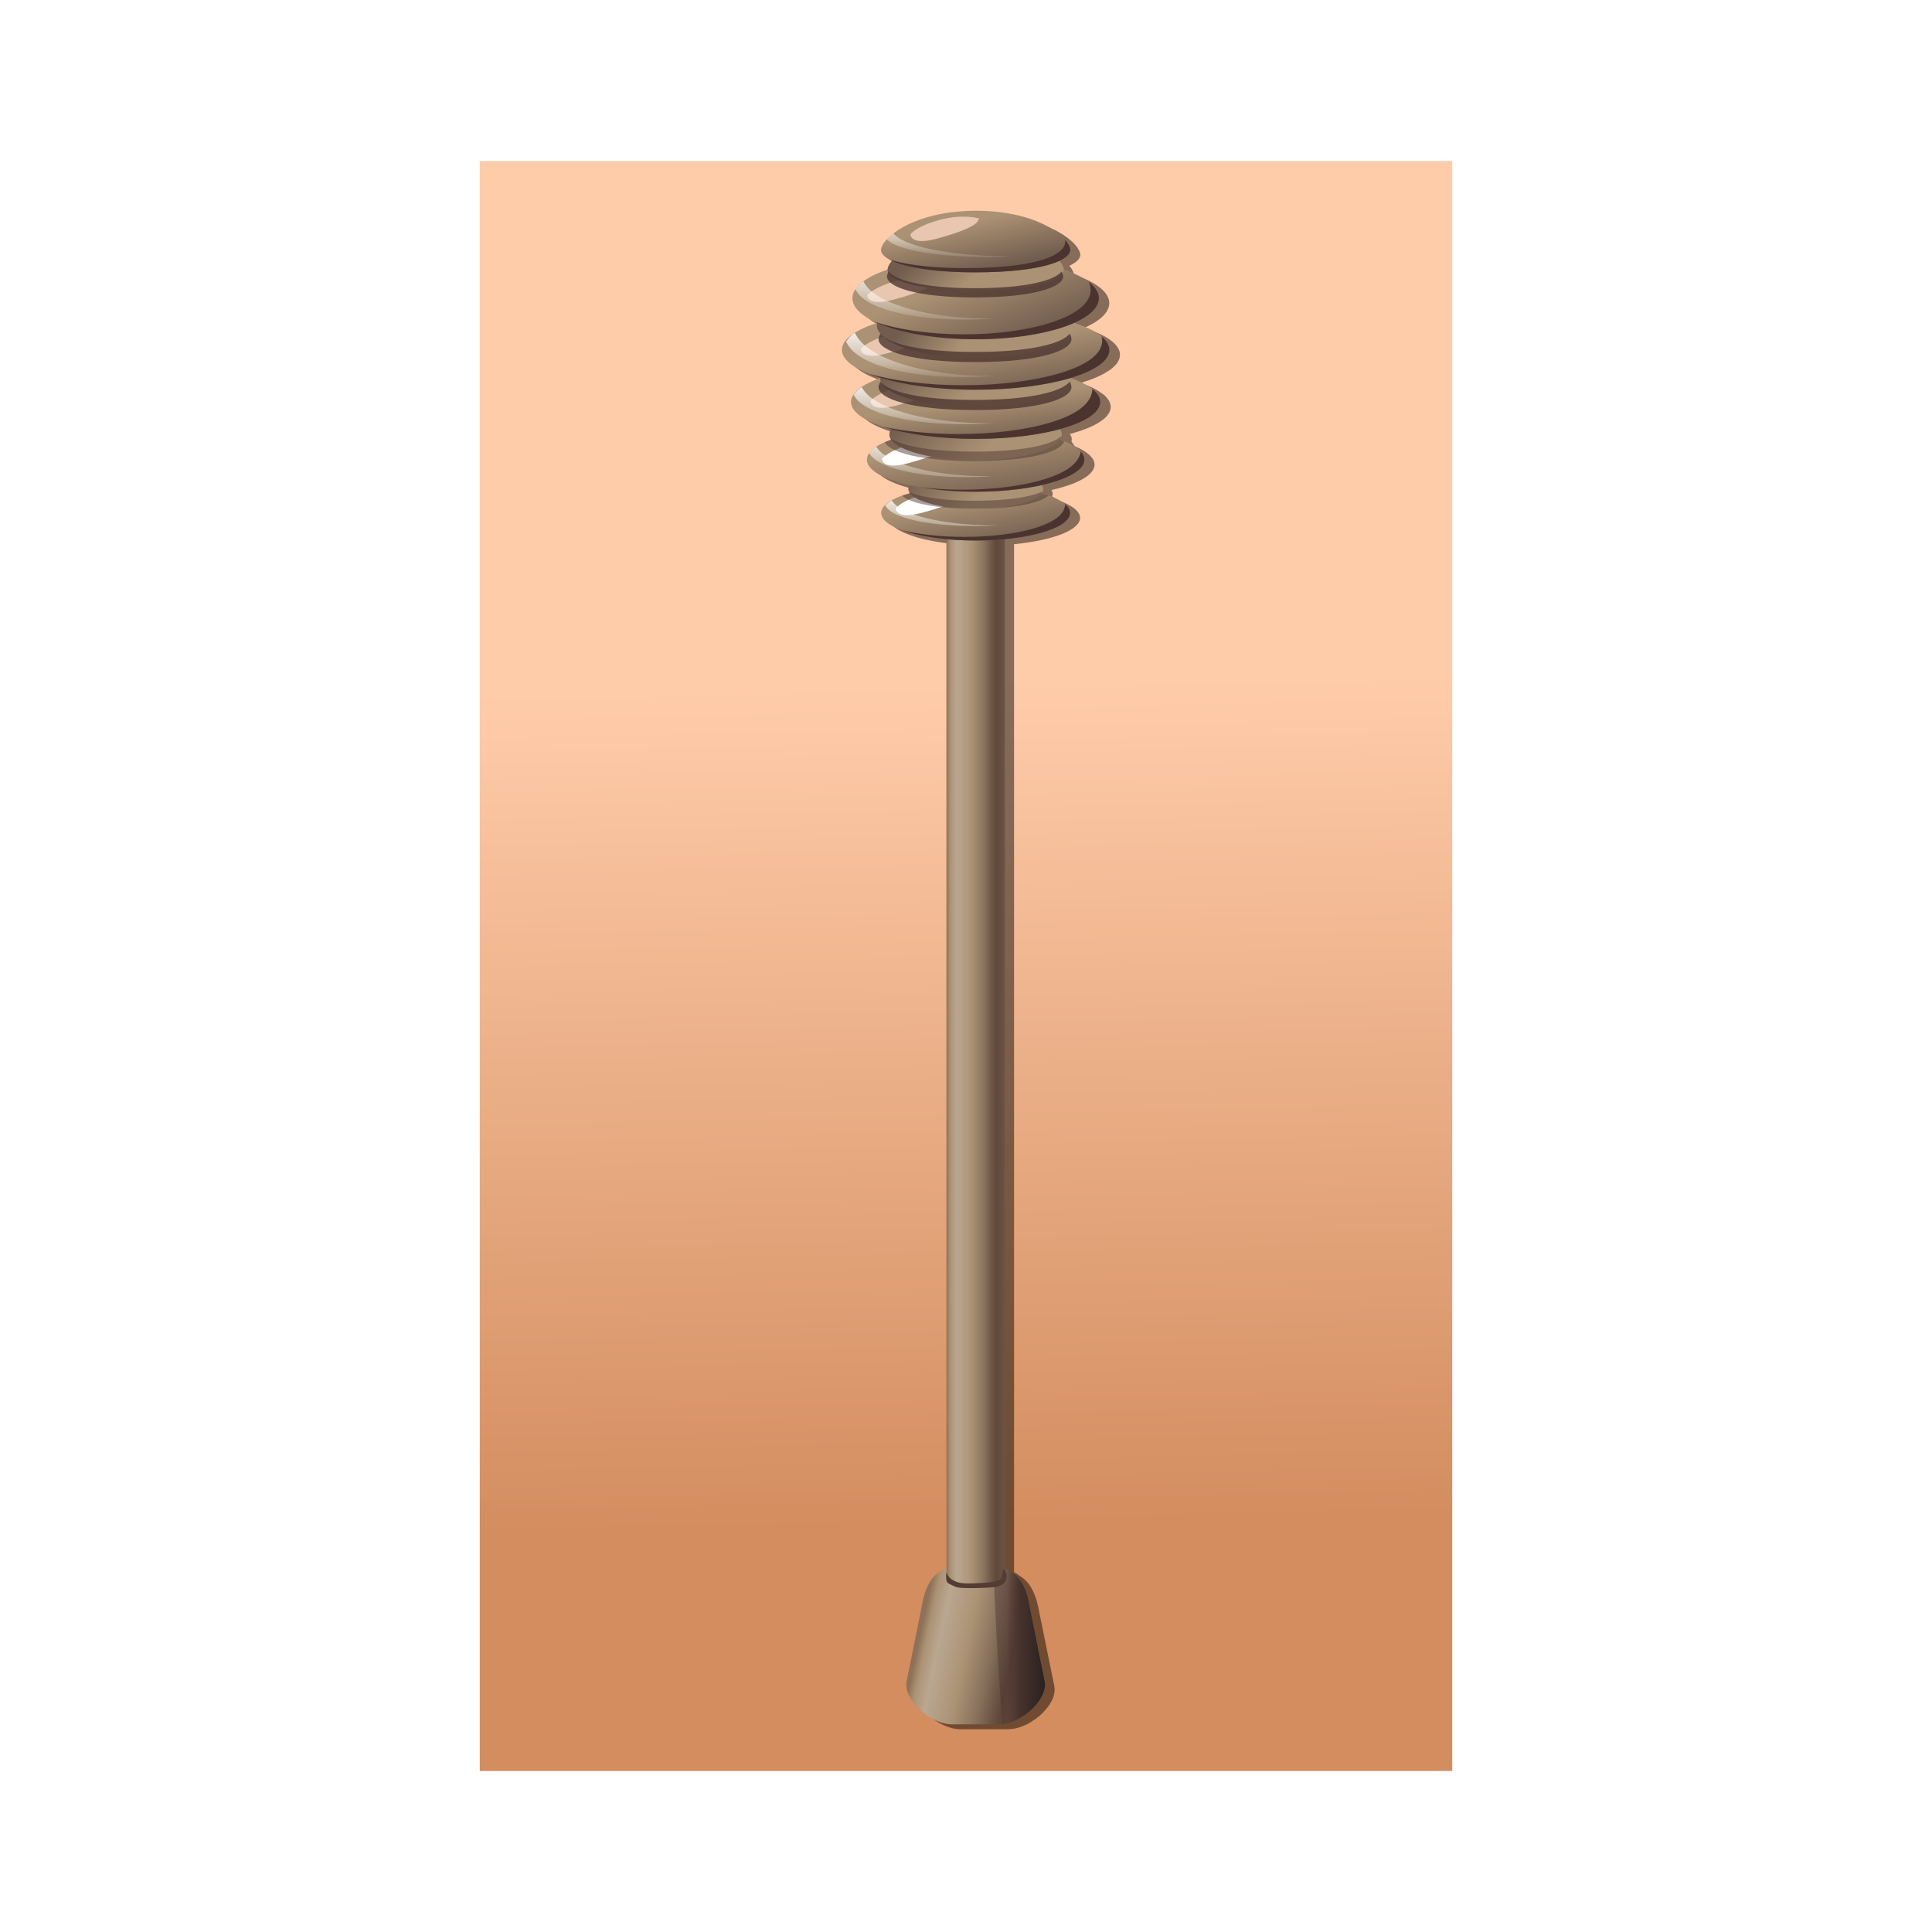 <svg:svg xmlns:dc="http://purl.org/dc/elements/1.1/" xmlns:ns1="http://sodipodi.sourceforge.net/DTD/sodipodi-0.dtd" xmlns:ns2="http://www.inkscape.org/namespaces/inkscape" xmlns:ns3="http://www.w3.org/1999/xlink" xmlns:ns5="http://creativecommons.org/ns#" xmlns:rdf="http://www.w3.org/1999/02/22-rdf-syntax-ns#" xmlns:svg="http://www.w3.org/2000/svg" height="600" id="svg2" version="1.1" viewBox="-149 -50.0 600 600" width="600" ns1:docname="honeystick.svg" ns2:version="0.48.4 r9939">
  <svg:defs id="defs4">
    <svg:linearGradient id="linearGradient4285" ns2:collect="always">
      <svg:stop id="stop4287" offset="0" style="stop-color:#ffffff" />
      <svg:stop id="stop4289" offset="1" style="stop-color:#ffffff;stop-opacity:0" />
    </svg:linearGradient>
    <svg:linearGradient id="linearGradient3787" ns2:collect="always">
      <svg:stop id="stop3789" offset="0" style="stop-color:#ab9274" />
      <svg:stop id="stop3791" offset="1" style="stop-color:#725c4e" />
    </svg:linearGradient>
    <svg:linearGradient gradientUnits="userSpaceOnUse" id="linearGradient3793" x1="352.54" x2="356.08" y1="30.845" y2="46.25" ns2:collect="always" ns3:href="#linearGradient3787" />
    <svg:linearGradient gradientUnits="userSpaceOnUse" id="linearGradient3793-1" x1="79.238" x2="88.33" y1="47.513" y2="69.989" ns2:collect="always" ns3:href="#linearGradient3787" />
    <svg:linearGradient gradientUnits="userSpaceOnUse" id="linearGradient3793-2" x1="71.518" x2="75.812" y1="47.471" y2="71.405" ns2:collect="always" ns3:href="#linearGradient3787" />
    <svg:linearGradient gradientUnits="userSpaceOnUse" id="linearGradient3793-22" x1="67.09" x2="73.022" y1="48.667" y2="72.685" ns2:collect="always" ns3:href="#linearGradient3787" />
    <svg:linearGradient gradientUnits="userSpaceOnUse" id="linearGradient3892" x1="79.384" x2="82.872" y1="51.715" y2="69.153" ns2:collect="always" ns3:href="#linearGradient3787" />
    <svg:linearGradient gradientUnits="userSpaceOnUse" id="linearGradient3894" x1="77.361" x2="79.858" y1="52.365" y2="68.622" ns2:collect="always" ns3:href="#linearGradient3787" />
    <svg:linearGradient gradientUnits="userSpaceOnUse" id="linearGradient3793-8" x1="362.96" x2="382.63" y1="166.96" y2="166.96" ns2:collect="always">
      <svg:stop id="stop4457" offset="0" style="stop-color:#8e7158" />
      <svg:stop id="stop4461" offset=".061" style="stop-color:#ab9274" />
      <svg:stop id="stop4463" offset=".167" style="stop-color:#baa791" />
      <svg:stop id="stop4465" offset=".403" style="stop-color:#ab9274" />
      <svg:stop id="stop4467" offset=".594" style="stop-color:#89725d" />
      <svg:stop id="stop4469" offset=".785" style="stop-color:#5f473a" />
      <svg:stop id="stop4459" offset="1" style="stop-color:#725c4e" />
    </svg:linearGradient>
    <svg:linearGradient gradientTransform="matrix(.931 0 0 .931 25.588 8.579)" gradientUnits="userSpaceOnUse" id="linearGradient3930" x1="368.19" x2="356.26" y1="40.996" y2="27.708" ns2:collect="always" ns3:href="#linearGradient3787" />
    <svg:linearGradient gradientUnits="userSpaceOnUse" id="linearGradient3934" x1="82.273" x2="62.75" y1="62.194" y2="48.969" ns2:collect="always" ns3:href="#linearGradient3787" />
    <svg:linearGradient gradientUnits="userSpaceOnUse" id="linearGradient3938" x1="83.316" x2="64.43" y1="60.899" y2="39.765" ns2:collect="always" ns3:href="#linearGradient3787" />
    <svg:linearGradient gradientUnits="userSpaceOnUse" id="linearGradient3942" x1="91.984" x2="65.294" y1="60.43" y2="34.519" ns2:collect="always" ns3:href="#linearGradient3787" />
    <svg:linearGradient gradientUnits="userSpaceOnUse" id="linearGradient3946" x1="82.405" x2="52.838" y1="65.421" y2="40.364" ns2:collect="always" ns3:href="#linearGradient3787" />
    <svg:filter color-interpolation-filters="sRGB" height="1.733" id="filter3954" width="1.26" x="-.13" y="-.367" ns2:collect="always">
      <svg:feGaussianBlur id="feGaussianBlur3956" stdDeviation="1.158" ns2:collect="always" />
    </svg:filter>
    <svg:filter color-interpolation-filters="sRGB" id="filter4080" ns2:collect="always">
      <svg:feGaussianBlur id="feGaussianBlur4082" stdDeviation="0.842" ns2:collect="always" />
    </svg:filter>
    <svg:clipPath clipPathUnits="userSpaceOnUse" id="clipPath4100">
      <svg:path d="m372.25 23.375c-19.804 0-29.562 8.711-29.562 12.156 0 1.175 1.126 2.357 3.375 3.406-0.898 1.051-1.375 2.007-1.375 2.719-6.729 2.299-10.906 5.41-10.906 8.875 0 2.865 2.871 5.527 7.656 7.656-0.004 0.021 0.004 0.042 0 0.062-6.761 2.201-10.938 5.125-10.938 8.344 0 3.368 4.547 6.425 11.875 8.656-0.003 0.04 0.001 0.085 0 0.125-5.627 1.995-9.031 4.569-9.031 7.375 0 3.344 4.852 6.338 12.531 8.438-0.39 0.54-0.625 1.113-0.625 1.688 0 0.537 0.19 1.056 0.531 1.562-4.675 1.709-7.5 3.883-7.5 6.25 0 3.22 5.212 6.055 13.25 7.875-0.262 0.39-0.406 0.775-0.406 1.188 0 0.45 0.19 0.89 0.5 1.312-5.483 1.559-8.906 3.742-8.906 6.156 0 4.74 13.15 8.562 29.344 8.562s29.312-3.823 29.312-8.562c0-2.414-3.423-4.597-8.906-6.156 0.31-0.423 0.5-0.862 0.5-1.312 0-0.413-0.144-0.798-0.406-1.188 8.038-1.82 13.25-4.655 13.25-7.875 0-2.367-2.825-4.541-7.5-6.25 0.341-0.507 0.531-1.026 0.531-1.562 0-0.575-0.235-1.147-0.625-1.688 7.679-2.1 12.531-5.093 12.531-8.438 0-2.806-3.404-5.38-9.031-7.375-0.001-0.04 0.003-0.085 0-0.125 7.343-2.232 11.875-5.284 11.875-8.656 0-3.221-4.167-6.142-10.938-8.344-0.004-0.021 0.004-0.042 0-0.062 4.785-2.129 7.656-4.791 7.656-7.656 0-3.465-4.177-6.577-10.906-8.875 0-0.718-0.461-1.689-1.344-2.75 2.227-1.045 3.375-2.207 3.375-3.375 0-3.445-9.383-12.156-29.188-12.156z" id="path4102" style="color:#000000;fill:url(#linearGradient4104)" ns2:connector-curvature="0" />
    </svg:clipPath>
    <svg:linearGradient gradientTransform="matrix(.766 0 0 .673 303.15 83.202)" gradientUnits="userSpaceOnUse" id="linearGradient4104" x1="67.09" x2="73.022" y1="48.667" y2="72.685" ns2:collect="always" ns3:href="#linearGradient3787" />
    <svg:filter color-interpolation-filters="sRGB" height="2.283" id="filter4154" width="1.455" x="-.228" y="-.642" ns2:collect="always">
      <svg:feGaussianBlur id="feGaussianBlur4156" stdDeviation="2.027" ns2:collect="always" />
    </svg:filter>
    <svg:filter color-interpolation-filters="sRGB" height="2.121" id="filter4189" width="1.165" x="-.083" y="-.561" ns2:collect="always">
      <svg:feGaussianBlur id="feGaussianBlur4191" stdDeviation="1.883" ns2:collect="always" />
    </svg:filter>
    <svg:filter color-interpolation-filters="sRGB" height="1.934" id="filter4197" width="1.138" x="-.069" y="-.467" ns2:collect="always">
      <svg:feGaussianBlur id="feGaussianBlur4199" stdDeviation="1.57" ns2:collect="always" />
    </svg:filter>
    <svg:filter color-interpolation-filters="sRGB" height="1.561" id="filter4207" width="1.083" x="-.041" y="-.28" ns2:collect="always">
      <svg:feGaussianBlur id="feGaussianBlur4209" stdDeviation="0.942" ns2:collect="always" />
    </svg:filter>
    <svg:clipPath clipPathUnits="userSpaceOnUse" id="clipPath4257">
      <svg:path d="m372.25 23.375c-19.804 0-29.562 8.711-29.562 12.156 0 1.175 1.126 2.357 3.375 3.406-0.898 1.051-1.375 2.007-1.375 2.719-6.729 2.299-10.906 5.41-10.906 8.875 0 2.865 2.871 5.527 7.656 7.656-0.004 0.021 0.004 0.042 0 0.062-6.761 2.201-10.938 5.125-10.938 8.344 0 3.368 4.547 6.425 11.875 8.656-0.003 0.04 0.001 0.085 0 0.125-5.627 1.995-9.031 4.569-9.031 7.375 0 3.344 4.852 6.338 12.531 8.438-0.39 0.54-0.625 1.113-0.625 1.688 0 0.537 0.19 1.056 0.531 1.562-4.675 1.709-7.5 3.883-7.5 6.25 0 3.22 5.212 6.055 13.25 7.875-0.262 0.39-0.406 0.775-0.406 1.188 0 0.45 0.19 0.89 0.5 1.312-5.483 1.559-8.906 3.742-8.906 6.156 0 4.74 13.15 8.562 29.344 8.562s29.312-3.823 29.312-8.562c0-2.414-3.423-4.597-8.906-6.156 0.31-0.423 0.5-0.862 0.5-1.312 0-0.413-0.144-0.798-0.406-1.188 8.038-1.82 13.25-4.655 13.25-7.875 0-2.367-2.825-4.541-7.5-6.25 0.341-0.507 0.531-1.026 0.531-1.562 0-0.575-0.235-1.147-0.625-1.688 7.679-2.1 12.531-5.093 12.531-8.438 0-2.806-3.404-5.38-9.031-7.375-0.001-0.04 0.003-0.085 0-0.125 7.343-2.232 11.875-5.284 11.875-8.656 0-3.221-4.167-6.142-10.938-8.344-0.004-0.021 0.004-0.042 0-0.062 4.785-2.129 7.656-4.791 7.656-7.656 0-3.465-4.177-6.577-10.906-8.875 0-0.718-0.461-1.689-1.344-2.75 2.227-1.045 3.375-2.207 3.375-3.375 0-3.445-9.383-12.156-29.188-12.156z" id="path4259" style="color:#000000;fill:url(#linearGradient4104)" ns2:connector-curvature="0" />
    </svg:clipPath>
    <svg:linearGradient gradientUnits="userSpaceOnUse" id="linearGradient4291" x1="352.14" x2="351.43" y1="24.505" y2="38.612" ns2:collect="always" ns3:href="#linearGradient4285" />
    <svg:linearGradient gradientUnits="userSpaceOnUse" id="linearGradient4291-7" x1="341.79" x2="340.89" y1="39.326" y2="58.969" ns2:collect="always" ns3:href="#linearGradient4285" />
    <svg:linearGradient gradientUnits="userSpaceOnUse" id="linearGradient4358" x1="335.71" x2="335.36" y1="58.612" y2="76.826" ns2:collect="always">
      <svg:stop id="stop4354" offset="0" style="stop-color:#ffffff" />
      <svg:stop id="stop4356" offset="1" style="stop-color:#ffffff;stop-opacity:0" />
    </svg:linearGradient>
    <svg:linearGradient gradientUnits="userSpaceOnUse" id="linearGradient4366" x1="336.96" x2="335.89" y1="75.041" y2="91.826" ns2:collect="always">
      <svg:stop id="stop4362" offset="0" style="stop-color:#ffffff" />
      <svg:stop id="stop4364" offset="1" style="stop-color:#ffffff;stop-opacity:0" />
    </svg:linearGradient>
    <svg:linearGradient gradientUnits="userSpaceOnUse" id="linearGradient4374" x1="342.86" x2="341.43" y1="92.005" y2="108.08" ns2:collect="always">
      <svg:stop id="stop4370" offset="0" style="stop-color:#ffffff" />
      <svg:stop id="stop4372" offset="1" style="stop-color:#ffffff;stop-opacity:0" />
    </svg:linearGradient>
    <svg:linearGradient gradientUnits="userSpaceOnUse" id="linearGradient4382" x1="347.32" x2="346.25" y1="111.11" y2="123.61" ns2:collect="always">
      <svg:stop id="stop4378" offset="0" style="stop-color:#ffffff" />
      <svg:stop id="stop4380" offset="1" style="stop-color:#ffffff;stop-opacity:0" />
    </svg:linearGradient>
    <svg:filter color-interpolation-filters="sRGB" id="filter4408" ns2:collect="always">
      <svg:feGaussianBlur id="feGaussianBlur4410" stdDeviation="0.715" ns2:collect="always" />
    </svg:filter>
    <svg:clipPath clipPathUnits="userSpaceOnUse" id="clipPath4449">
      <svg:path d="m372.25 23.375c-19.804 0-29.562 8.711-29.562 12.156 0 1.175 1.126 2.357 3.375 3.406-0.898 1.051-1.375 2.007-1.375 2.719-6.729 2.299-10.906 5.41-10.906 8.875 0 2.865 2.871 5.527 7.656 7.656-0.004 0.021 0.004 0.042 0 0.062-6.761 2.201-10.938 5.125-10.938 8.344 0 3.368 4.547 6.425 11.875 8.656-0.003 0.04 0.001 0.085 0 0.125-5.627 1.995-9.031 4.569-9.031 7.375 0 3.344 4.852 6.338 12.531 8.438-0.39 0.54-0.625 1.113-0.625 1.688 0 0.537 0.19 1.056 0.531 1.562-4.675 1.709-7.5 3.883-7.5 6.25 0 3.22 5.212 6.055 13.25 7.875-0.262 0.39-0.406 0.775-0.406 1.188 0 0.45 0.19 0.89 0.5 1.312-5.483 1.559-8.906 3.742-8.906 6.156 0 4.74 13.15 8.562 29.344 8.562s29.312-3.823 29.312-8.562c0-2.414-3.423-4.597-8.906-6.156 0.31-0.423 0.5-0.862 0.5-1.312 0-0.413-0.144-0.798-0.406-1.188 8.038-1.82 13.25-4.655 13.25-7.875 0-2.367-2.825-4.541-7.5-6.25 0.341-0.507 0.531-1.026 0.531-1.562 0-0.575-0.235-1.147-0.625-1.688 7.679-2.1 12.531-5.093 12.531-8.438 0-2.806-3.404-5.38-9.031-7.375-0.001-0.04 0.003-0.085 0-0.125 7.343-2.232 11.875-5.284 11.875-8.656 0-3.221-4.167-6.142-10.938-8.344-0.004-0.021 0.004-0.042 0-0.062 4.785-2.129 7.656-4.791 7.656-7.656 0-3.465-4.177-6.577-10.906-8.875 0-0.718-0.461-1.689-1.344-2.75 2.227-1.045 3.375-2.207 3.375-3.375 0-3.445-9.383-12.156-29.188-12.156z" id="path4451" style="color:#000000;fill:url(#linearGradient4104)" ns2:connector-curvature="0" />
    </svg:clipPath>
    <svg:linearGradient gradientUnits="userSpaceOnUse" id="linearGradient3793-8-6" x1="355.71" x2="392.5" y1="460.95" y2="468.79" ns2:collect="always" ns3:href="#linearGradient4455-7" />
    <svg:linearGradient id="linearGradient4455-7" ns2:collect="always">
      <svg:stop id="stop4457-8" offset="0" style="stop-color:#8e7158" />
      <svg:stop id="stop4461-7" offset=".061" style="stop-color:#ab9274" />
      <svg:stop id="stop4463-8" offset=".167" style="stop-color:#baa791" />
      <svg:stop id="stop4465-1" offset=".403" style="stop-color:#ab9274" />
      <svg:stop id="stop4467-6" offset=".594" style="stop-color:#89725d" />
      <svg:stop id="stop4469-0" offset=".785" style="stop-color:#5f473a" />
      <svg:stop id="stop4459-9" offset="1" style="stop-color:#725c4e" />
    </svg:linearGradient>
    <svg:clipPath clipPathUnits="userSpaceOnUse" id="clipPath4560">
      <svg:path d="m365.62 444.68h12.857c5.837 0 8.847 4.813 10 10.536l5 24.821c1.153 5.723-7.411 13.393-14.082 13.393h-14.694c-6.671 0-15.234-7.67-14.082-13.393l5-24.821c1.153-5.722 4.163-10.536 10-10.536z" id="path4562" style="color:#000000;fill:url(#linearGradient4564)" ns1:nodetypes="sssssssss" ns2:connector-curvature="0" />
    </svg:clipPath>
    <svg:linearGradient gradientUnits="userSpaceOnUse" id="linearGradient4564" x1="372.5" x2="392.5" y1="465.58" y2="468.79" ns2:collect="always" ns3:href="#linearGradient4455-7" />
    <svg:filter color-interpolation-filters="sRGB" height="1.182" id="filter4574" width="1.57" x="-.285" y="-.091" ns2:collect="always">
      <svg:feGaussianBlur id="feGaussianBlur4576" stdDeviation="1.873" ns2:collect="always" />
    </svg:filter>
    <svg:filter color-interpolation-filters="sRGB" height="1.598" id="filter4592" width="1.19" x="-.095" y="-.299" ns2:collect="always">
      <svg:feGaussianBlur id="feGaussianBlur4594" stdDeviation="0.743" ns2:collect="always" />
    </svg:filter>
    <svg:linearGradient gradientUnits="userSpaceOnUse" id="linearGradient4649" x1="381.75" x2="397.38" y1="473.99" y2="473.99" ns2:collect="always">
      <svg:stop id="stop4598" offset="0" style="stop-color:#4b342f;stop-opacity:.438" />
      <svg:stop id="stop4604" offset="0.256" style="stop-color:#47322d" />
      <svg:stop id="stop4600" offset="1" style="stop-color:#1a1a1a" />
    </svg:linearGradient>
    <svg:filter color-interpolation-filters="sRGB" id="filter4799" ns2:collect="always">
      <svg:feGaussianBlur id="feGaussianBlur4801" stdDeviation="2.778" ns2:collect="always" />
    </svg:filter>
    <svg:linearGradient gradientTransform="matrix(3.356 0 0 1 0 552.36)" gradientUnits="userSpaceOnUse" id="linearGradient4817" x2="19.799" y1="164.83" y2="426.46" ns2:collect="always">
      <svg:stop id="stop4813" offset="0" style="stop-color:#ffccaa" />
      <svg:stop id="stop4815" offset="1" style="stop-color:#d38d5f" />
    </svg:linearGradient>
  </svg:defs>
  <ns1:namedview bordercolor="#666666" borderopacity="1.0" id="base" pagecolor="#ffffff" showgrid="false" ns2:current-layer="layer1" ns2:cx="183.97097" ns2:cy="155.63239" ns2:document-units="px" ns2:pageopacity="0.0" ns2:pageshadow="2" ns2:snap-page="true" ns2:window-height="988" ns2:window-maximized="1" ns2:window-width="1680" ns2:window-x="-8" ns2:window-y="-8" ns2:zoom="1" />
  <svg:g id="layer1" transform="translate(0 -552.36)" ns2:groupmode="layer" ns2:label="Layer 1">
    <svg:rect height="500" id="rect4651" style="color:#000000;fill:url(#linearGradient4817)" width="302" x="0" y="552.36" />
    <svg:g id="g4653" style="opacity:.469;filter:url(#filter4799)" transform="matrix(1.013 0 0 1 13.437 546.44)">
      <svg:path d="m139.84 22.913c-11.682 0.323-19.632 3.73-23.938 7.031l-2.031 1.812c-1.193 1.279-1.812 2.432-1.812 3.281 0 1.16 1.12 2.336 3.312 3.375 0.03 0.014 0.063 0.017 0.094 0.031-0.904 1.055-1.375 2.005-1.375 2.719-3.083 1.053-5.652 2.268-7.5 3.625-0.086 0.063-0.166 0.123-0.25 0.188-0.051 0.039-0.106 0.085-0.156 0.125-0.128 0.101-0.255 0.211-0.375 0.312-0.162 0.138-0.321 0.266-0.469 0.406-0.079 0.074-0.175 0.144-0.25 0.219-0.067 0.068-0.124 0.15-0.188 0.219-0.342 0.361-0.633 0.721-0.875 1.094 0.011 0.01 0.021 0.021 0.031 0.031-0.562 0.87-0.875 1.762-0.875 2.688 0 2.641 2.406 5.09 6.531 7.125 0.361 0.178 0.738 0.36 1.125 0.531-0.002 0.01 0.002 0.021 0 0.031-2.766 0.899-5.122 1.887-6.906 3-0.01-0.021-0.022-0.042-0.031-0.062-0.177 0.142-0.334 0.293-0.5 0.438-2.249 1.523-3.5 3.198-3.5 4.969 0 3.372 4.53 6.424 11.875 8.656-0.003 0.043 0.001 0.082 0 0.125-5.627 1.995-9.031 4.569-9.031 7.375 0 2.951 3.781 5.653 9.938 7.688 0.051 0.011 0.105 0.02 0.156 0.031 0.242 0.079 0.501 0.173 0.75 0.25 0.171 0.053 0.326 0.104 0.5 0.156 0.388 0.115 0.752 0.233 1.156 0.344-0.387 0.538-0.594 1.084-0.594 1.656 0.02 1.143-2.97 3.034-4.062 3.781-0.056-0.093-0.105-0.187-0.156-0.281-0.992 0.667-1.793 1.363-2.312 2.094 0.094 0.07 0.179 0.154 0.25 0.25-0.439 0.641-0.688 1.29-0.688 1.969 0 3.222 5.204 6.086 13.25 7.906-0.253 0.383-0.406 0.782-0.406 1.188 0 0.33 0.112 0.653 0.281 0.969l-2.25 1.125c-4.026 1.469-6.438 3.314-6.438 5.344 0 2.296 3.106 4.366 8.125 5.906 0.12 0.037 0.222 0.089 0.344 0.125 0.702 0.208 1.417 0.408 2.188 0.594 0.42 0.101 0.873 0.187 1.312 0.281 0.322 0.069 0.637 0.153 0.969 0.219 0.189 0.037 0.37 0.058 0.562 0.094 2.091 0.394 4.34 0.74 6.75 0.969v319.69c-4.119 1.236-6.381 5.345-7.344 10.125l-5 24.844c-1.153 5.723 7.392 13.375 14.062 13.375h14.688c0.275 0 0.564-0.037 0.844-0.062 0.399-0.036 0.812-0.103 1.219-0.188 0.376-0.078 0.747-0.166 1.125-0.281 0.042-0.013 0.083-0.018 0.125-0.031 0.053-0.017 0.104-0.045 0.156-0.062 0.367-0.121 0.729-0.253 1.094-0.406 0.375-0.157 0.756-0.312 1.125-0.5 0.042-0.021 0.084-0.041 0.125-0.062 0.033-0.017 0.061-0.045 0.094-0.062 0.384-0.203 0.752-0.424 1.125-0.656 0.395-0.246 0.778-0.506 1.156-0.781 0.371-0.271 0.744-0.549 1.094-0.844 0.357-0.301 0.701-0.615 1.031-0.938 0.331-0.324 0.639-0.659 0.938-1 0.298-0.34 0.584-0.678 0.844-1.031 0.209-0.283 0.412-0.555 0.594-0.844 0.046-0.073 0.081-0.145 0.125-0.219 0.181-0.3 0.352-0.603 0.5-0.906 0.031-0.064 0.064-0.124 0.094-0.188 0.146-0.315 0.267-0.653 0.375-0.969 0.019-0.055 0.045-0.102 0.062-0.156 0.041-0.126 0.06-0.249 0.094-0.375 0.065-0.242 0.117-0.478 0.156-0.719 0.055-0.337 0.093-0.67 0.094-1 0-0.021 0-0.042 0-0.062-0.003-0.328-0.034-0.651-0.094-0.969-0.004-0.02 0.004-0.042 0-0.062v-0.031l-5-24.812c-0.072-0.359-0.163-0.712-0.25-1.062-0.013-0.052-0.018-0.104-0.031-0.156-0.077-0.302-0.161-0.581-0.25-0.875-0.029-0.096-0.064-0.186-0.094-0.281-0.126-0.4-0.257-0.774-0.406-1.156-0.142-0.365-0.305-0.716-0.469-1.062-0.166-0.351-0.343-0.702-0.531-1.031-0.366-0.638-0.764-1.244-1.219-1.781-0.01-0.011-0.021-0.02-0.031-0.031-0.239-0.28-0.485-0.534-0.75-0.781-0.402-0.376-0.818-0.708-1.281-1-0.062-0.039-0.124-0.087-0.188-0.125-0.71-0.536-1.304-0.919-1.844-1.219v-319.25c2.611-0.249 5.081-0.621 7.312-1.062 2.327-0.459 4.433-1.026 6.219-1.656 1.793-0.636 3.293-1.355 4.406-2.125 0.364-0.251 0.687-0.518 0.969-0.781 0.143-0.134 0.286-0.269 0.406-0.406 0.602-0.685 0.938-1.416 0.938-2.156 0-0.299-0.053-0.582-0.156-0.875-0.1-0.288-0.273-0.564-0.469-0.844-0.097-0.139-0.194-0.27-0.312-0.406-0.121-0.137-0.263-0.272-0.406-0.406-0.071-0.067-0.111-0.152-0.188-0.219-0 0.021 0 0.042 0 0.062-1.147-1.01-2.895-1.946-5.156-2.75l-1.906-1.219c0.109-0.255 0.188-0.517 0.188-0.781 0-0.405-0.154-0.805-0.406-1.188 1.169-0.265 2.303-0.568 3.344-0.875 4.982-1.466 8.405-3.38 9.5-5.531 0.085-0.165 0.161-0.301 0.219-0.469 0.115-0.335 0.188-0.688 0.188-1.031 0-0.168-0.034-0.334-0.062-0.5-0.009-0.05-0.02-0.107-0.031-0.156-0.039-0.175-0.087-0.327-0.156-0.5-0.015-0.039-0.015-0.086-0.031-0.125-0.035-0.079-0.084-0.171-0.125-0.25-0.072-0.139-0.158-0.269-0.25-0.406-0.016-0.024-0.046-0.039-0.062-0.062-0.932-1.344-2.777-2.6-5.344-3.688l-1.031-1.469c0.06-0.218 0.094-0.434 0.094-0.656 0-0.58-0.196-1.142-0.594-1.688 3.566-0.973 6.554-2.129 8.688-3.438 0.272-0.167 0.536-0.359 0.781-0.531 0.238-0.167 0.476-0.33 0.688-0.5 0.006-0.005 0.025 0.005 0.031 0 1.518-1.23 2.344-2.581 2.344-3.969 0-0.199-0.029-0.396-0.062-0.594-0.007-0.043-0.022-0.082-0.031-0.125-0.032-0.153-0.073-0.286-0.125-0.438-0.045-0.13-0.097-0.277-0.156-0.406-0.028-0.06-0.063-0.128-0.094-0.188-0.058-0.113-0.118-0.232-0.188-0.344-0.28-0.456-0.641-0.879-1.094-1.312-0.051-0.048-0.104-0.108-0.156-0.156-0.176-0.161-0.363-0.343-0.562-0.5 0 0.021 0 0.042 0 0.062-1.549-1.232-3.771-2.385-6.562-3.375-0.001-0.043 0.003-0.082 0-0.125 0.822-0.25 1.626-0.511 2.375-0.781 3.808-1.375 6.652-3.002 8.188-4.781 0.171-0.198 0.33-0.392 0.469-0.594 0.144-0.21 0.236-0.412 0.344-0.625 0.101-0.196 0.212-0.395 0.281-0.594 0.003-0.01-0.003-0.021 0-0.031 0.068-0.198 0.12-0.393 0.156-0.594 0.002-0.01-0.002-0.021 0-0.031 0.036-0.211 0.062-0.411 0.062-0.625 0-0.214-0.026-0.413-0.062-0.625-0.025-0.149-0.051-0.321-0.094-0.469-0.018-0.062-0.041-0.126-0.062-0.188-0.041-0.12-0.104-0.225-0.156-0.344-0.037-0.083-0.083-0.167-0.125-0.25-0.139-0.271-0.303-0.548-0.5-0.812-0.103-0.138-0.195-0.27-0.312-0.406-0.028-0.032-0.065-0.062-0.094-0.094-0.144-0.161-0.305-0.342-0.469-0.5-0.01-0.01-0.021-0.021-0.031-0.031-0.176-0.168-0.364-0.336-0.562-0.5-1.879-1.547-4.813-2.935-8.469-4.125-0.004-0.02 0.004-0.043 0-0.062 0.365-0.162 0.752-0.332 1.094-0.5 1.392-0.687 2.588-1.414 3.562-2.188 1.441-1.136 2.384-2.349 2.781-3.625 0.003-0.01-0.003-0.022 0-0.031 0.062-0.205 0.123-0.418 0.156-0.625 0.002-0.01-0.001-0.021 0-0.031 0.032-0.207 0.061-0.415 0.062-0.625 0-0.01 0-0.021 0-0.031 0-0.215-0.031-0.413-0.062-0.625-0.001-0.01 0.002-0.021 0-0.031-0.033-0.212-0.092-0.416-0.156-0.625-0.003-0.009 0.003-0.022 0-0.031-0.196-0.625-0.541-1.25-1-1.844-0.022-0.029-0.04-0.065-0.062-0.094-0.037-0.046-0.087-0.079-0.125-0.125-0.129-0.156-0.26-0.316-0.406-0.469-0.166-0.173-0.344-0.362-0.531-0.531-0.032-0.029-0.061-0.065-0.094-0.094-0.183-0.161-0.392-0.31-0.594-0.469-1.874-1.477-4.565-2.807-7.875-3.938 0-0.716-0.465-1.661-1.344-2.719 2.234-1.046 3.375-2.237 3.375-3.406 0-0.429-0.169-0.934-0.469-1.5-0.116-0.224-0.275-0.48-0.438-0.719-0.039-0.057-0.083-0.13-0.125-0.188-2.882-4.001-12.065-9.719-28.156-9.719-0.619 0-1.213-0.017-1.812 0z" id="path4655" style="color:#000000;fill:#000000" ns1:nodetypes="cccsccccccccccccsscccccsccsccccccccccscsccsccccccccccsssssccsccccsssscccccccccccccccccccsscccscccccccccsccccccccsccccscccccccccscccccsccccccccccccccccccccsccccccccccccccccccccccccccccccccccscccssc" ns2:connector-curvature="0" />
    </svg:g>
    <svg:g id="g4606" transform="translate(-218.05 544.44)">
      <svg:path d="m365.62 444.68h12.857c5.837 0 8.847 4.813 10 10.536l5 24.821c1.153 5.723-7.411 13.393-14.082 13.393h-14.694c-6.671 0-15.234-7.67-14.082-13.393l5-24.821c1.153-5.722 4.163-10.536 10-10.536z" id="rect3016" style="color:#000000;fill:url(#linearGradient3793-8-6)" ns1:nodetypes="sssssssss" ns2:connector-curvature="0" />
      <svg:path clip-path="url(#clipPath4560)" d="m384.44 447c-8.354-6.835-6.86-2.43-5.838 19.996 0.361 7.92 1.03 14.484 1.62 26.379 6.529-0.583 14.356-7.854 13.25-13.344l-5-24.812c-0.67-3.3-1.95-6.27-4.03-8.22z" id="path4549" style="color:#000000;filter:url(#filter4574);fill:url(#linearGradient4649)" ns1:nodetypes="cscccc" ns2:connector-curvature="0" />
      <svg:path d="m362.97 118.97 0.005 328.42s0.046 2.919 7.37 3.172c6.866 0.237 10.186-0.864 10.781-2.25v-329.34z" id="rect3012" style="color:#000000;fill:url(#linearGradient3793-8)" ns1:nodetypes="ccsccc" ns2:connector-curvature="0" />
      <svg:path d="m128.16 50.543c0 7.043-17.129 12.753-38.26 12.753-21.13 0-38.26-5.71-38.26-12.753 0-7.043 17.129-12.753 38.26-12.753 21.13 0 38.26 5.71 38.26 12.753z" id="path3010" style="color:#000000;fill:url(#linearGradient3793-22)" transform="matrix(.766 0 0 .673 303.15 83.202)" ns1:cx="89.90358" ns1:cy="50.543396" ns1:rx="38.259529" ns1:ry="12.753176" ns1:type="arc" />
      <svg:path d="m368.47 110.88s-4.821-1.518-12.143 0.446c-7.321 1.964-9.107 4.464-9.107 4.464s-0.179 3.571 7.946 1.429c8.125-2.143 12.143-4.107 12.946-5.446 0.804-1.339 0.357-0.893 0.357-0.893z" id="path4164" style="color:#000000;filter:url(#filter4154);fill:#ffffff" ns2:connector-curvature="0" />
      <svg:path d="m128.16 50.543c0 7.043-17.129 12.753-38.26 12.753-21.13 0-38.26-5.71-38.26-12.753 0-7.043 17.129-12.753 38.26-12.753 21.13 0 38.26 5.71 38.26 12.753z" id="path3944" style="color:#000000;fill:url(#linearGradient3946)" transform="matrix(.547 0 0 .484 322.9 85.312)" ns1:cx="89.90358" ns1:cy="50.543396" ns1:rx="38.259529" ns1:ry="12.753176" ns1:type="arc" />
      <svg:path d="m128.16 50.543c0 7.043-17.129 12.753-38.26 12.753-21.13 0-38.26-5.71-38.26-12.753 0-7.043 17.129-12.753 38.26-12.753 21.13 0 38.26 5.71 38.26 12.753z" id="path3008" style="color:#000000;fill:url(#linearGradient3793-2)" transform="matrix(.882 0 0 .781 292.73 61.207)" ns1:cx="89.90358" ns1:cy="50.543396" ns1:rx="38.259529" ns1:ry="12.753176" ns1:type="arc" />
      <svg:path d="m364.2 95.476s-4.821-1.518-12.143 0.446c-7.321 1.964-9.107 4.464-9.107 4.464s-0.179 3.571 7.946 1.429c8.125-2.143 12.143-4.107 12.946-5.446 0.804-1.339 0.357-0.893 0.357-0.893z" id="path4162" style="color:#000000;filter:url(#filter4154);fill:#ffffff" ns2:connector-curvature="0" />
      <svg:path d="m128.16 50.543c0 7.043-17.129 12.753-38.26 12.753-21.13 0-38.26-5.71-38.26-12.753 0-7.043 17.129-12.753 38.26-12.753 21.13 0 38.26 5.71 38.26 12.753z" id="path3940" style="color:#000000;fill:url(#linearGradient3942)" transform="matrix(.7 0 0 .624 309.1 61.337)" ns1:cx="89.90358" ns1:cy="50.543396" ns1:rx="38.259529" ns1:ry="12.753176" ns1:type="arc" />
      <svg:path d="m128.16 50.543c0 7.043-17.129 12.753-38.26 12.753-21.13 0-38.26-5.71-38.26-12.753 0-7.043 17.129-12.753 38.26-12.753 21.13 0 38.26 5.71 38.26 12.753z" id="path3006" style="color:#000000;fill:url(#linearGradient3894)" transform="matrix(1.011 0 0 .901 281.12 37.203)" ns1:cx="89.90358" ns1:cy="50.543396" ns1:rx="38.259529" ns1:ry="12.753176" ns1:type="arc" />
      <svg:path d="m360.64 77.546s-4.821-1.518-12.143 0.446c-7.321 1.964-9.107 4.464-9.107 4.464s-0.179 3.571 7.946 1.429c8.125-2.143 12.143-4.107 12.946-5.446 0.804-1.339 0.357-0.893 0.357-0.893z" id="path4160" style="color:#000000;filter:url(#filter4154);fill:#e9c6af" ns2:connector-curvature="0" />
      <svg:path d="m128.16 50.543c0 7.043-17.129 12.753-38.26 12.753-21.13 0-38.26-5.71-38.26-12.753 0-7.043 17.129-12.753 38.26-12.753 21.13 0 38.26 5.71 38.26 12.753z" id="path3936" style="color:#000000;fill:url(#linearGradient3938)" transform="matrix(.776 0 0 .693 302.32 40.409)" ns1:cx="89.90358" ns1:cy="50.543396" ns1:rx="38.259529" ns1:ry="12.753176" ns1:type="arc" />
      <svg:path d="m128.16 50.543c0 7.043-17.129 12.753-38.26 12.753-21.13 0-38.26-5.71-38.26-12.753 0-7.043 17.129-12.753 38.26-12.753 21.13 0 38.26 5.71 38.26 12.753z" id="path3004" style="color:#000000;fill:url(#linearGradient3892)" transform="matrix(1.086 0 0 .97 274.43 17.538)" ns1:cx="89.90358" ns1:cy="50.543396" ns1:rx="38.259529" ns1:ry="12.753176" ns1:type="arc" />
      <svg:path d="m357.61 61.383s-4.821-1.518-12.143 0.446c-7.321 1.964-9.107 4.464-9.107 4.464s-0.179 3.571 7.946 1.429c8.125-2.143 12.143-4.107 12.946-5.446 0.804-1.339 0.357-0.893 0.357-0.893z" id="path4158" style="color:#000000;filter:url(#filter4154);fill:#e9c6af" ns2:connector-curvature="0" />
      <svg:path d="m128.16 50.543c0 7.043-17.129 12.753-38.26 12.753-21.13 0-38.26-5.71-38.26-12.753 0-7.043 17.129-12.753 38.26-12.753 21.13 0 38.26 5.71 38.26 12.753z" id="path3932" style="color:#000000;fill:url(#linearGradient3934)" transform="matrix(.802 0 0 .802 299.95 18.342)" ns1:cx="89.90358" ns1:cy="50.543396" ns1:rx="38.259529" ns1:ry="12.753176" ns1:type="arc" />
      <svg:path d="m128.16 50.543c0 7.043-17.129 12.753-38.26 12.753-21.13 0-38.26-5.71-38.26-12.753 0-7.043 17.129-12.753 38.26-12.753 21.13 0 38.26 5.71 38.26 12.753z" id="path3002" style="color:#000000;fill:url(#linearGradient3793-1)" transform="translate(282.14)" ns1:cx="89.90358" ns1:cy="50.543396" ns1:rx="38.259529" ns1:ry="12.753176" ns1:type="arc" />
      <svg:path d="m359.65 44.695s-4.821-1.518-12.143 0.446c-7.321 1.964-9.107 4.464-9.107 4.464s-0.179 3.571 7.946 1.429c8.125-2.143 12.143-4.107 12.946-5.446 0.804-1.339 0.357-0.893 0.357-0.893z" id="path4144" style="color:#000000;filter:url(#filter4154);fill:#e9c6af" ns2:connector-curvature="0" />
      <svg:path d="m399.4 41.658c0 3.208-8.921 6.485-27.363 6.485s-27.346-3.277-27.346-6.485 9.111-11.308 27.553-11.308 27.156 8.099 27.156 11.308z" id="path3928" style="color:#000000;fill:url(#linearGradient3930)" ns1:nodetypes="sssss" ns2:connector-curvature="0" />
      <svg:path d="m401.42 35.523c0 3.445-9.58 6.964-29.384 6.964s-29.366-3.519-29.366-6.964 9.784-12.143 29.588-12.143 29.162 8.697 29.162 12.143z" id="path2999" style="color:#000000;fill:url(#linearGradient3793)" ns1:nodetypes="sssss" ns2:connector-curvature="0" />
      <svg:path d="m373.04 25.755s-4.821-1.518-12.143 0.446c-7.321 1.964-9.107 4.464-9.107 4.464s-0.179 3.571 7.946 1.429c8.125-2.143 12.143-4.107 12.946-5.446 0.804-1.339 0.357-0.893 0.357-0.893z" id="path3948" style="color:#000000;filter:url(#filter3954);fill:#e9c6af" ns2:connector-curvature="0" />
      <svg:g clip-path="url(#clipPath4100)" id="g4045" style="filter:url(#filter4080)">
        <svg:path d="m399.84 32.406c0.022 0.168 0.031 0.329 0.031 0.5 0 1.466-1.008 2.683-2.406 3.625-1.399 0.942-3.318 1.727-5.844 2.406-5.052 1.359-12.489 2.25-22.469 2.25-9.979 0-17.401-0.891-22.438-2.25-0.529-0.143-1.022-0.285-1.5-0.438 4.024 2.236 12.862 4 26.812 4 19.804 0 29.406-3.523 29.406-6.969 0-0.811-0.544-1.915-1.594-3.125z" id="path3962" style="color:#000000;fill:#4b342f" ns2:connector-curvature="0" />
        <svg:path d="m407.16 45.469c0.39 0.802 0.59 1.648 0.59 2.531 0 2.171-1.299 4.113-3.375 5.75s-4.966 3.041-8.5 4.219c-7.068 2.356-16.719 3.781-27.375 3.781s-20.307-1.425-27.375-3.781c-0.286-0.095-0.535-0.183-0.812-0.281 6.875 3.392 18.544 5.594 31.75 5.594 21.13 0 38.25-5.707 38.25-12.75 0-1.806-1.126-3.506-3.156-5.062z" id="path3975" style="color:#000000;fill:#4b342f" ns2:connector-curvature="0" />
        <svg:path d="m411.12 62.375c0.132 0.456 0.219 0.925 0.219 1.406 0 2.272-1.526 4.273-3.844 5.906-2.318 1.633-5.505 3.003-9.375 4.156-7.741 2.306-18.263 3.719-29.875 3.719-11.493 0-21.876-1.393-29.594-3.656 7.566 3.05 19.698 5.062 33.406 5.062 22.943 0 41.531-5.541 41.531-12.375 0-1.474-0.882-2.908-2.469-4.219z" id="path3993" style="color:#000000;fill:#4b342f" ns2:connector-curvature="0" />
        <svg:path d="m408.28 78.688c0 2.613-1.772 4.816-4.125 6.469s-5.45 2.962-9.156 4.062c-7.412 2.201-17.309 3.5-28.25 3.5-8.738 0-16.796-0.829-23.469-2.281 7.084 2.341 17.348 3.781 28.781 3.781 21.37 0 38.688-5.123 38.688-11.469 0-1.424-0.875-2.804-2.469-4.062z" id="path4006" style="color:#000000;fill:#4b342f" ns2:connector-curvature="0" />
        <svg:path d="m404.69 98.125c-0.3 2.117-1.813 3.889-3.719 5.219-2.126 1.483-4.885 2.629-8.156 3.594-6.55 1.93-15.23 3.06-24.82 3.06-4.69 0-9.139-0.282-13.25-0.781 5.066 0.896 10.976 1.406 17.312 1.406 18.643 0 33.75-4.438 33.75-9.938 0-0.882-0.395-1.748-1.125-2.562z" id="path4019" style="color:#000000;fill:#4b342f" ns2:connector-curvature="0" />
        <svg:path d="m399.84 114.47c-0.014 1.843-1.264 3.392-3 4.594-1.746 1.208-4.086 2.184-6.875 3-5.578 1.633-13.077 2.594-21.344 2.594-7.444 0-14.238-0.776-19.594-2.125 5.37 1.989 13.697 3.25 23.031 3.25 16.194 0 29.312-3.823 29.312-8.562 0-0.956-0.546-1.891-1.531-2.75z" id="path4032" style="color:#000000;fill:#4b342f" ns2:connector-curvature="0" />
      </svg:g>
      <svg:g clip-path="url(#clipPath4257)" id="g4213" style="opacity:.783">
        <svg:path d="m345.04 61.93c-0.341 0.588-0.531 1.124-0.531 1.562 0 3.208 8.901 6.5 27.344 6.5 18.442 0 27.375-3.292 27.375-6.5 0-0.439-0.172-0.974-0.5-1.562-2.08 2.742-10.904 5.188-26.875 5.188-15.941 0-24.715-2.451-26.812-5.188z" id="path4201" style="opacity:.774;color:#000000;filter:url(#filter4207);fill:#4b342f" transform="matrix(1.022 0 0 1.022 -8.38 29.576)" ns2:connector-curvature="0" />
        <svg:path d="m345.04 61.93c-0.341 0.588-0.531 1.124-0.531 1.562 0 3.208 8.901 6.5 27.344 6.5 18.442 0 27.375-3.292 27.375-6.5 0-0.439-0.172-0.974-0.5-1.562-2.08 2.742-10.904 5.188-26.875 5.188-15.941 0-24.715-2.451-26.812-5.188z" id="path4195" style="color:#000000;filter:url(#filter4197);fill:#4b342f" transform="matrix(1.095 0 0 1.095 -35.35 8.63)" ns2:connector-curvature="0" />
        <svg:path d="m345.04 61.93c-0.341 0.588-0.531 1.124-0.531 1.562 0 3.208 8.901 6.5 27.344 6.5 18.442 0 27.375-3.292 27.375-6.5 0-0.439-0.172-0.974-0.5-1.562-2.08 2.742-10.904 5.188-26.875 5.188-15.941 0-24.715-2.451-26.812-5.188z" id="path4193" style="color:#000000;filter:url(#filter4189);fill:#4b342f" transform="matrix(1.095 0 0 1.095 -35.35 -6.27)" ns2:connector-curvature="0" />
        <svg:path d="m345.04 42.232c-0.341 0.588-0.531 1.124-0.531 1.562 0 3.208 8.901 6.5 27.344 6.5 18.442 0 27.375-3.292 27.375-6.5 0-0.439-0.172-0.974-0.5-1.562-2.08 2.742-10.904 5.188-26.875 5.188-15.941 0-24.715-2.451-26.812-5.188z" id="path4166" style="color:#000000;filter:url(#filter4189);fill:#4b342f" ns2:connector-curvature="0" />
        <svg:path d="m345.04 61.93c-0.341 0.588-0.531 1.124-0.531 1.562 0 3.208 8.901 6.5 27.344 6.5 18.442 0 27.375-3.292 27.375-6.5 0-0.439-0.172-0.974-0.5-1.562-2.08 2.742-10.904 5.188-26.875 5.188-15.941 0-24.715-2.451-26.812-5.188z" id="path4211" style="opacity:.774;color:#000000;filter:url(#filter4207);fill:#4b342f" transform="matrix(.862 0 0 .862 51.328 55.571)" ns2:connector-curvature="0" />
      </svg:g>
      <svg:g clip-path="url(#clipPath4449)" id="g4392" style="filter:url(#filter4408)">
        <svg:path d="m337.19 45.281c-1.106 0.813-1.983 1.672-2.562 2.562a1.389 1.448 1.517 0 1 0.406 0.469c0.587 1.008 1.543 1.976 2.781 2.812 2.133 1.44 5.126 2.66 8.812 3.625 7.364 1.928 17.446 2.839 28.469 2.25 0.869-0.046 1.708-0.124 2.562-0.188-0.439 0.005-0.87 0.031-1.312 0.031-10.709 0-20.409-1.428-27.562-3.812-3.577-1.192-6.53-2.611-8.688-4.312-1.274-1.004-2.283-2.171-2.906-3.438z" id="path4263" style="color:#000000;fill:url(#linearGradient4291-7)" ns2:connector-curvature="0" />
        <svg:path d="m334.5 61.174c-1.18 0.948-2.115 1.948-2.733 2.986a1.481 1.688 0.486 0 1 0.433 0.546c0.626 1.174 1.645 2.303 2.966 3.277 2.275 1.678 5.467 3.099 9.398 4.224 7.853 2.246 18.604 3.308 30.359 2.622 0.927-0.054 1.821-0.145 2.733-0.218-0.468 0.006-0.927 0.036-1.4 0.036-11.42 0-21.765-1.664-29.393-4.442-3.814-1.389-6.963-3.043-9.264-5.025-1.359-1.17-2.434-2.53-3.099-4.005z" id="path4275" style="color:#000000;fill:url(#linearGradient4358)" ns2:connector-curvature="0" />
        <svg:path d="m336.68 78.138c-1.12 0.789-2.008 1.621-2.594 2.486a1.404 1.407 57.222 0 1 0.411 0.455c0.595 0.977 1.562 1.917 2.816 2.728 2.16 1.397 5.19 2.58 8.922 3.516 7.456 1.87 17.663 2.753 28.823 2.182 0.88-0.045 1.729-0.121 2.594-0.182-0.445 0.005-0.881 0.03-1.329 0.03-10.843 0-20.663-1.385-27.906-3.698-3.621-1.156-6.611-2.533-8.796-4.183-1.29-0.974-2.311-2.106-2.942-3.334z" id="path4277" style="color:#000000;fill:url(#linearGradient4366)" ns2:connector-curvature="0" />
        <svg:path d="m341.03 96.353c-0.992 0.667-1.778 1.371-2.297 2.101a1.188 1.245 88.656 0 1 0.364 0.384c0.526 0.826 1.383 1.62 2.493 2.306 1.912 1.181 4.595 2.181 7.898 2.972 6.6 1.581 15.636 2.327 25.515 1.845 0.779-0.038 1.531-0.102 2.297-0.154-0.394 0.004-0.78 0.026-1.176 0.026-9.598 0-18.292-1.171-24.703-3.126-3.205-0.977-5.852-2.141-7.786-3.536-1.142-0.823-2.046-1.78-2.605-2.818z" id="path4279" style="color:#000000;fill:url(#linearGradient4374)" ns2:connector-curvature="0" />
        <svg:path d="m346.01 113.32c-0.904 0.545-1.621 1.12-2.095 1.716a0.97 1.135 89.598 0 1 0.332 0.314c0.48 0.675 1.261 1.324 2.273 1.884 1.744 0.965 4.19 1.782 7.203 2.428 6.02 1.291 14.26 1.901 23.271 1.507 0.711-0.031 1.396-0.083 2.095-0.126-0.359 0.003-0.711 0.021-1.073 0.021-8.754 0-16.683-0.956-22.53-2.553-2.924-0.798-5.337-1.749-7.101-2.888-1.041-0.673-1.866-1.454-2.376-2.302z" id="path4281" style="color:#000000;fill:url(#linearGradient4382)" ns2:connector-curvature="0" />
        <svg:path d="m346.27 30.103c-1.019 0.52-1.827 1.069-2.361 1.639a0.927 1.28 89.806 0 1 0.374 0.3c0.541 0.645 1.421 1.264 2.562 1.799 1.965 0.922 4.722 1.702 8.118 2.319 6.784 1.233 16.07 1.816 26.224 1.439 0.801-0.03 1.573-0.08 2.36-0.12-0.405 0.003-0.801 0.02-1.209 0.02-9.865 0-18.8-0.914-25.389-2.439-3.295-0.763-6.015-1.671-8.002-2.759-1.174-0.642-2.103-1.389-2.677-2.199z" id="path4283" style="color:#000000;fill:url(#linearGradient4291)" ns2:connector-curvature="0" />
      </svg:g>
      <svg:path d="m362.94 446.24s0.75 3.562 6.875 3.438 8.688-0.5 9.812-1.25 0.625-3.938 1.312-3.125 0.938 2.312 0.562 3.312-1.625 1.938-3.5 2.188-10.75 0.625-12.125-0.062-2.812-0.938-2.938-2.125 0-2.375 0-2.375z" id="path4578" style="color:#000000;filter:url(#filter4592);fill:#533c34" ns1:nodetypes="csssssssc" ns2:connector-curvature="0" />
    </svg:g>
  </svg:g>
</svg:svg>